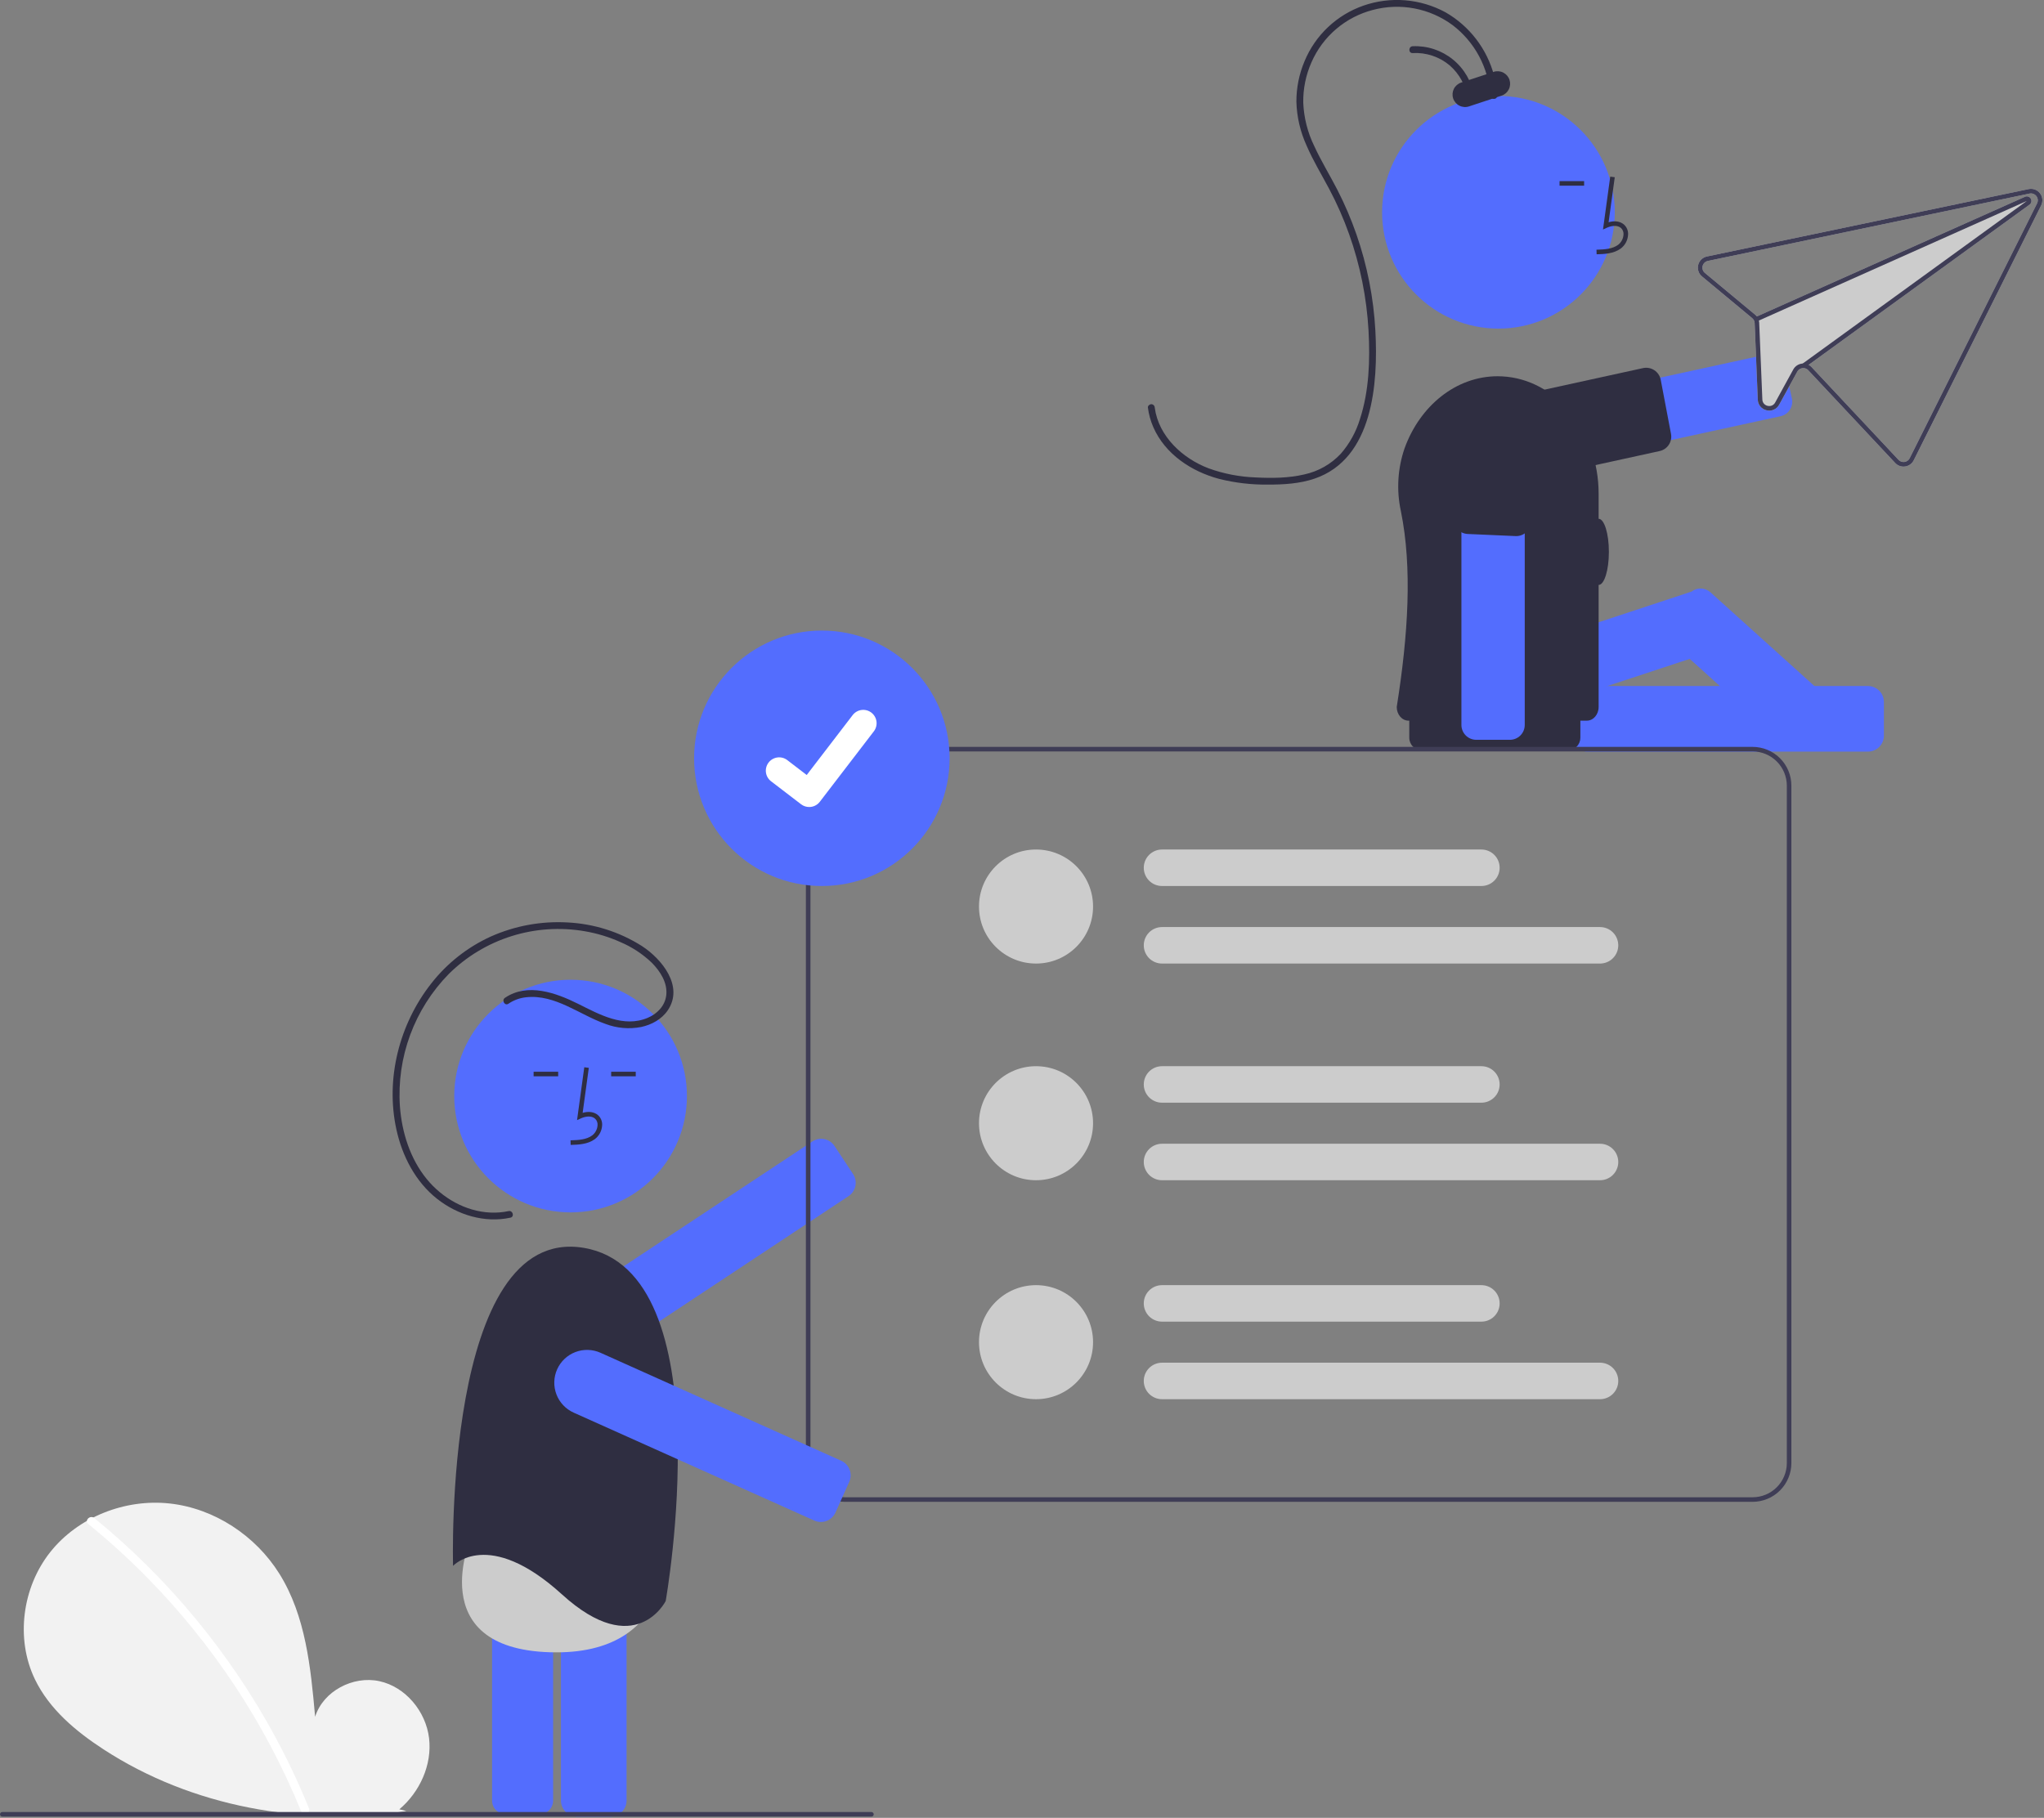 <svg width="896" height="797" viewBox="0 0 896 797" fill="none" xmlns="http://www.w3.org/2000/svg">
<rect x="0" y="0" width="896" height="797" fill="#808080" stroke="none"/>
<g clip-path="url(#clip0_524_1227)">
<path d="M175.051 793.28C184.044 785.682 189.506 773.678 188.073 761.992C186.641 750.307 177.769 739.564 166.26 737.083C154.752 734.601 141.633 741.47 138.137 752.712C136.213 731.038 133.996 708.455 122.473 689.997C112.039 673.284 93.966 661.325 74.38 659.186C54.794 657.046 34.172 665.127 21.956 680.586C9.741 696.045 6.75 718.52 15.305 736.269C21.608 749.343 33.219 759.074 45.385 766.99C84.197 792.245 132.344 800.778 178.157 794.036L175.051 793.28Z" fill="#F2F2F2"/>
<path d="M41.322 665.575C57.483 678.738 72.31 693.461 85.586 709.529C98.865 725.581 110.556 742.883 120.494 761.192C126.049 771.462 131.039 782.028 135.442 792.843C136.34 795.043 132.768 796 131.88 793.825C124.081 774.759 114.432 756.503 103.072 739.32C91.767 722.198 78.828 706.213 64.436 691.59C56.296 683.324 47.708 675.511 38.71 668.187C36.866 666.685 39.493 664.085 41.322 665.575Z" fill="white"/>
<path d="M818.819 329.538H695.805C693.949 329.536 692.17 328.798 690.857 327.486C689.545 326.173 688.807 324.394 688.805 322.538V307.779C688.807 305.923 689.545 304.144 690.857 302.831C692.17 301.519 693.949 300.781 695.805 300.779H818.819C820.675 300.781 822.454 301.519 823.766 302.831C825.079 304.144 825.817 305.923 825.819 307.779V322.538C825.817 324.394 825.079 326.173 823.766 327.486C822.454 328.798 820.675 329.536 818.819 329.538Z" fill="#536DFE"/>
<path d="M802.222 306.97L749.797 259.701C748.668 258.682 747.216 258.092 745.696 258.034C744.176 257.975 742.684 258.452 741.48 259.382L626.749 297.263C625.113 297.805 623.759 298.974 622.984 300.513C622.209 302.053 622.076 303.836 622.615 305.473L627.242 319.489C627.509 320.3 627.933 321.051 628.49 321.699C629.047 322.346 629.726 322.877 630.489 323.261C631.252 323.645 632.083 323.874 632.935 323.937C633.787 323.999 634.642 323.892 635.453 323.623L740.696 288.873L783.633 327.587C784.823 328.666 786.372 329.262 787.978 329.26C788.092 329.26 788.206 329.257 788.321 329.251C789.174 329.209 790.011 328.998 790.782 328.631C791.553 328.264 792.243 327.748 792.814 327.112L802.697 316.151C803.849 314.869 804.447 313.183 804.358 311.462C804.269 309.741 803.501 308.126 802.222 306.97Z" fill="#536DFE"/>
<path d="M221.703 660.438C220.112 660.44 218.587 661.072 217.462 662.197C216.338 663.322 215.705 664.847 215.703 666.438V789.452C215.705 791.043 216.338 792.568 217.462 793.693C218.587 794.818 220.112 795.45 221.703 795.452H236.463C238.054 795.45 239.579 794.818 240.704 793.693C241.828 792.568 242.461 791.043 242.463 789.452V666.438C242.461 664.847 241.828 663.322 240.704 662.197C239.579 661.072 238.054 660.44 236.463 660.438H221.703Z" fill="#536DFE"/>
<path d="M267.658 796.452H252.898C251.043 796.45 249.263 795.712 247.951 794.4C246.639 793.087 245.901 791.308 245.898 789.452V666.438C245.901 664.582 246.639 662.803 247.951 661.491C249.263 660.178 251.043 659.44 252.898 659.438H267.658C269.514 659.44 271.293 660.178 272.605 661.491C273.918 662.803 274.656 664.582 274.658 666.438V789.452C274.656 791.308 273.918 793.087 272.605 794.4C271.293 795.712 269.514 796.45 267.658 796.452Z" fill="#536DFE"/>
<path d="M291.822 675.975C291.822 675.975 297.398 726.119 241.103 724.416C184.807 722.713 206.71 673.441 206.71 673.441C206.71 673.441 218.475 664.196 248.213 673.137C277.951 682.079 291.822 675.975 291.822 675.975Z" fill="#CCCCCC"/>
<path d="M267.629 590.638C264.537 590.644 261.525 589.652 259.041 587.811C256.557 585.969 254.733 583.376 253.84 580.415C252.946 577.455 253.031 574.286 254.082 571.377C255.132 568.469 257.092 565.977 259.671 564.271L356.099 500.451C356.866 499.944 357.725 499.592 358.627 499.417C359.529 499.241 360.457 499.245 361.358 499.429C362.259 499.612 363.115 499.971 363.877 500.485C364.639 500.999 365.293 501.659 365.8 502.425L373.946 514.733C374.968 516.282 375.335 518.173 374.964 519.991C374.594 521.81 373.518 523.408 371.972 524.434L275.544 588.254C273.198 589.81 270.444 590.64 267.629 590.638Z" fill="#536DFE"/>
<path d="M250.121 531.559C278.288 531.559 301.121 508.726 301.121 480.559C301.121 452.393 278.288 429.559 250.121 429.559C221.955 429.559 199.121 452.393 199.121 480.559C199.121 508.726 221.955 531.559 250.121 531.559Z" fill="#536DFE"/>
<path d="M250.157 501.968C253.463 501.876 257.577 501.762 260.747 499.446C261.691 498.728 262.467 497.813 263.019 496.764C263.572 495.715 263.889 494.558 263.947 493.373C264.005 492.532 263.866 491.688 263.544 490.909C263.221 490.129 262.722 489.435 262.087 488.88C260.431 487.481 258.014 487.153 255.409 487.919L258.108 468.193L256.126 467.922L252.953 491.112L254.608 490.352C256.526 489.472 259.16 489.025 260.796 490.408C261.198 490.769 261.511 491.218 261.711 491.721C261.911 492.223 261.992 492.764 261.949 493.303C261.9 494.184 261.662 495.045 261.251 495.826C260.841 496.608 260.266 497.291 259.567 497.831C257.101 499.633 253.821 499.865 250.102 499.969L250.157 501.968Z" fill="#2F2E41"/>
<path d="M278.682 469.894H267.91V471.894H278.682V469.894Z" fill="#2F2E41"/>
<path d="M244.682 469.894H233.91V471.894H244.682V469.894Z" fill="#2F2E41"/>
<path d="M198.604 686.54C198.604 686.54 194.201 536.825 255.848 547.099C317.495 557.374 291.809 701.951 291.809 701.951C291.809 701.951 278.599 728.372 246.307 699.016C214.016 669.66 198.604 686.54 198.604 686.54Z" fill="#2F2E41"/>
<path d="M221.356 437.483C231.279 430.745 243.803 435.322 253.446 440.13C262.81 444.8 273.362 450.742 283.958 446.244C288.096 444.487 291.459 441.051 292.044 436.454C292.74 430.977 289.429 425.85 285.745 422.127C281.742 418.296 277.079 415.223 271.98 413.055C266.982 410.806 261.716 409.205 256.312 408.29C245.607 406.441 234.615 407.176 224.251 410.434C213.887 413.692 204.452 419.379 196.731 427.022C189.262 434.64 183.491 443.753 179.798 453.763C176.105 463.772 174.574 474.45 175.306 485.094C176.148 496.439 179.772 508.008 187.041 516.914C193.862 525.27 204.074 531.145 214.974 531.635C217.645 531.76 220.321 531.543 222.937 530.988C224.82 530.587 225.625 533.478 223.734 533.881C212.382 536.302 200.621 532.705 191.617 525.623C182.139 518.167 176.323 506.88 173.773 495.251C168.894 472.996 175.007 449.045 189.015 431.229C195.932 422.354 204.893 415.284 215.133 410.62C225.708 405.897 237.261 403.778 248.824 404.437C260.356 405.016 271.543 408.561 281.303 414.728C290.034 420.371 299.874 432.331 292.753 442.914C290.091 446.871 285.67 449.282 281.081 450.272C275.815 451.297 270.367 450.822 265.357 448.902C253.951 444.875 243.402 435.875 230.634 437.238C227.852 437.527 225.184 438.501 222.87 440.073C221.268 441.16 219.766 438.562 221.356 437.483Z" fill="#2F2E41"/>
<path d="M657.085 205.201C654.775 203.717 652.957 201.582 651.861 199.065C650.765 196.548 650.44 193.762 650.927 191.061C651.414 188.359 652.692 185.863 654.597 183.887C656.503 181.911 658.952 180.545 661.635 179.961L774.623 155.365C776.307 155 778.067 155.318 779.517 156.25C780.967 157.181 781.988 158.65 782.356 160.333L785.496 174.755C785.678 175.589 785.693 176.451 785.542 177.291C785.39 178.131 785.075 178.933 784.613 179.651C784.152 180.369 783.554 180.99 782.853 181.477C782.151 181.963 781.361 182.308 780.527 182.489L667.539 207.085C667.049 207.192 666.554 207.272 666.056 207.326C662.91 207.669 659.742 206.919 657.085 205.201Z" fill="#536DFE"/>
<path d="M647.834 197.048C647.767 196.78 647.707 196.509 647.654 196.235C646.725 191.342 648.423 186.19 652.433 181.728C656.788 177.093 662.474 173.926 668.707 172.662L720.218 161.392C721.067 161.207 721.944 161.193 722.798 161.352C723.652 161.511 724.466 161.84 725.191 162.319C725.915 162.798 726.537 163.417 727.018 164.14C727.5 164.863 727.831 165.676 727.994 166.529L732.488 190.203C732.812 191.867 732.471 193.592 731.536 195.006C730.602 196.421 729.149 197.411 727.491 197.765L675.654 209.105C673.317 209.621 670.931 209.884 668.538 209.889C658.326 209.889 649.823 204.915 647.834 197.048Z" fill="#2F2E41"/>
<path d="M656.848 144.076C685.014 144.076 707.848 121.243 707.848 93.076C707.848 64.91 685.014 42.076 656.848 42.076C628.681 42.076 605.848 64.91 605.848 93.076C605.848 121.243 628.681 144.076 656.848 144.076Z" fill="#536DFE"/>
<path d="M699.888 111.485C703.194 111.394 707.308 111.279 710.478 108.963C711.422 108.246 712.197 107.33 712.75 106.281C713.303 105.232 713.619 104.075 713.678 102.891C713.735 102.049 713.597 101.205 713.274 100.426C712.952 99.647 712.453 98.952 711.817 98.397C710.162 96.999 707.744 96.67 705.139 97.436L707.838 77.71L705.857 77.439L702.684 100.629L704.338 99.87C706.257 98.99 708.89 98.542 710.526 99.925C710.928 100.286 711.241 100.736 711.441 101.238C711.641 101.74 711.722 102.282 711.679 102.82C711.631 103.702 711.393 104.562 710.982 105.344C710.571 106.125 709.997 106.809 709.298 107.348C706.831 109.15 703.552 109.382 699.832 109.486L699.888 111.485Z" fill="#2F2E41"/>
<path d="M694.408 79.412H683.637V81.412H694.408V79.412Z" fill="#2F2E41"/>
<path d="M653.281 41.926C652.906 35.897 651.24 30.019 648.395 24.691C645.551 19.362 641.594 14.707 636.794 11.04C631.835 7.367 626.111 4.86 620.049 3.704C613.987 2.547 607.743 2.772 601.779 4.362C595.855 5.902 590.357 8.766 585.7 12.739C581.043 16.713 577.35 21.692 574.897 27.301C572.428 32.868 571.197 38.904 571.287 44.993C571.559 51.615 573.204 58.108 576.118 64.06C579.125 70.612 582.918 76.759 586.212 83.164C589.456 89.48 592.255 96.015 594.589 102.721C599.337 116.386 602.138 130.65 602.91 145.095C604.135 167.866 601.956 201.109 576.25 209.848C569.714 212.07 562.662 212.484 555.808 212.466C548.59 212.554 541.391 211.711 534.388 209.957C522.253 206.717 510.733 199.107 505.562 187.285C504.37 184.555 503.571 181.67 503.189 178.716C503.081 177.906 503.955 177.224 504.689 177.216C505.084 177.226 505.46 177.387 505.739 177.666C506.018 177.945 506.179 178.321 506.189 178.716C507.863 191.314 518.36 200.975 529.758 205.318C536.418 207.732 543.415 209.086 550.494 209.33C557.54 209.686 564.856 209.63 571.756 208.009C577.897 206.68 583.485 203.503 587.769 198.906C591.589 194.509 594.437 189.356 596.129 183.784C600.186 171.399 600.612 157.782 599.899 144.873C599.092 130.476 596.23 116.267 591.401 102.68C588.961 95.82 586.019 89.149 582.597 82.722C579.254 76.436 575.543 70.327 572.727 63.775C569.978 57.752 568.467 51.239 568.282 44.621C568.26 38.51 569.477 32.457 571.858 26.828C574.199 21.177 577.709 16.085 582.157 11.887C586.606 7.688 591.892 4.478 597.668 2.467C603.546 0.421 609.786 -0.373 615.988 0.135C622.191 0.643 628.218 2.442 633.684 5.417C638.884 8.406 643.439 12.396 647.088 17.156C650.736 21.916 653.405 27.352 654.939 33.15C655.685 36.022 656.135 38.962 656.281 41.926C656.38 43.855 653.38 43.85 653.281 41.926Z" fill="#2F2E41"/>
<path d="M643.306 42.979C642.487 37.415 639.699 32.329 635.449 28.646C630.931 24.859 625.14 22.937 619.254 23.27C617.324 23.367 617.329 20.367 619.254 20.27C625.651 19.982 631.931 22.055 636.899 26.095C641.867 30.135 645.177 35.86 646.199 42.181C646.487 44.07 643.597 44.884 643.306 42.979Z" fill="#2F2E41"/>
<path d="M637.004 43.152C636.547 41.767 636.658 40.257 637.314 38.954C637.97 37.652 639.117 36.663 640.502 36.206L654.746 31.503C656.131 31.045 657.641 31.157 658.944 31.813C660.247 32.469 661.235 33.615 661.693 35.001C662.15 36.386 662.038 37.896 661.382 39.198C660.726 40.501 659.58 41.49 658.195 41.947L643.951 46.65C643.265 46.877 642.541 46.967 641.821 46.913C641.101 46.86 640.398 46.666 639.753 46.341C639.107 46.016 638.533 45.567 638.061 45.02C637.589 44.473 637.23 43.838 637.004 43.152Z" fill="#2F2E41"/>
<path d="M748.237 112.45C747.317 112.645 746.47 113.094 745.793 113.748C745.117 114.401 744.638 115.232 744.412 116.146C744.186 117.059 744.222 118.017 744.516 118.91C744.809 119.804 745.349 120.597 746.072 121.198L768.084 139.487C768.406 139.759 768.671 140.091 768.867 140.465C769.048 140.842 769.15 141.253 769.166 141.671L770.54 175.212C770.565 176.309 770.958 177.366 771.656 178.213C772.355 179.06 773.317 179.648 774.39 179.882L774.429 179.891C775.488 180.15 776.604 180.047 777.598 179.598C778.592 179.15 779.408 178.382 779.915 177.416L787.854 162.937C788.121 162.46 788.512 162.065 788.985 161.793C789.459 161.521 789.997 161.384 790.543 161.395C790.945 161.397 791.342 161.482 791.709 161.645C792.076 161.808 792.406 162.045 792.677 162.341L830.778 202.997C831.327 203.587 832.012 204.034 832.774 204.3C833.535 204.567 834.35 204.643 835.148 204.524C835.943 204.406 836.698 204.098 837.349 203.627C838.001 203.156 838.53 202.535 838.891 201.817L894.758 90.045C895.18 89.204 895.356 88.26 895.266 87.323C895.176 86.385 894.824 85.493 894.249 84.747C893.674 84.001 892.9 83.433 892.017 83.107C891.133 82.782 890.176 82.712 889.254 82.907L887.445 83.285L748.237 112.45ZM747.345 119.662C746.911 119.3 746.588 118.824 746.413 118.287C746.238 117.75 746.217 117.175 746.354 116.627C746.49 116.079 746.778 115.581 747.185 115.189C747.591 114.797 748.1 114.527 748.653 114.411L887.817 85.256L889.67 84.868C890.221 84.754 890.794 84.797 891.322 84.993C891.851 85.189 892.313 85.53 892.657 85.976C893.002 86.422 893.214 86.956 893.27 87.516C893.325 88.077 893.222 88.642 892.972 89.147L837.106 200.919C836.889 201.35 836.572 201.723 836.18 202.006C835.788 202.288 835.334 202.472 834.856 202.541C834.378 202.611 833.891 202.564 833.435 202.405C832.979 202.245 832.568 201.978 832.238 201.626L794.137 160.971C793.765 160.565 793.325 160.225 792.837 159.968L889.65 89.734C890.03 89.464 890.304 89.069 890.425 88.618C890.545 88.166 890.504 87.687 890.308 87.263C890.113 86.839 889.775 86.497 889.354 86.295C888.933 86.094 888.454 86.046 888.002 86.16C887.891 86.186 887.783 86.223 887.679 86.271L770.13 138.742C769.903 138.45 769.643 138.184 769.356 137.951L747.345 119.662Z" fill="#CCCCCC"/>
<path d="M748.237 112.45C747.317 112.645 746.47 113.094 745.793 113.748C745.117 114.401 744.638 115.232 744.412 116.146C744.186 117.059 744.222 118.017 744.516 118.91C744.809 119.804 745.349 120.597 746.072 121.198L768.084 139.487C768.406 139.759 768.671 140.091 768.867 140.465C769.048 140.842 769.15 141.253 769.166 141.671L770.54 175.212C770.565 176.309 770.958 177.366 771.656 178.213C772.355 179.06 773.317 179.648 774.39 179.882L774.429 179.891C775.488 180.15 776.604 180.047 777.598 179.598C778.592 179.15 779.408 178.382 779.915 177.416L787.854 162.937C788.121 162.46 788.512 162.065 788.985 161.793C789.459 161.521 789.997 161.384 790.543 161.395C790.945 161.397 791.342 161.482 791.709 161.645C792.076 161.808 792.406 162.045 792.677 162.341L830.778 202.997C831.327 203.587 832.012 204.034 832.774 204.3C833.535 204.567 834.35 204.643 835.148 204.524C835.943 204.406 836.698 204.098 837.349 203.627C838.001 203.156 838.53 202.535 838.891 201.817L894.758 90.045C895.18 89.204 895.356 88.26 895.266 87.323C895.176 86.385 894.824 85.493 894.249 84.747C893.674 84.001 892.9 83.433 892.017 83.107C891.133 82.782 890.176 82.712 889.254 82.907L887.445 83.285L748.237 112.45ZM747.345 119.662C746.911 119.3 746.588 118.824 746.413 118.287C746.238 117.75 746.217 117.175 746.354 116.627C746.49 116.079 746.778 115.581 747.185 115.189C747.591 114.797 748.1 114.527 748.653 114.411L887.817 85.256L889.67 84.868C890.221 84.754 890.794 84.797 891.322 84.993C891.851 85.189 892.313 85.53 892.657 85.976C893.002 86.422 893.214 86.956 893.27 87.516C893.325 88.077 893.222 88.642 892.972 89.147L837.106 200.919C836.889 201.35 836.572 201.723 836.18 202.006C835.788 202.288 835.334 202.472 834.856 202.541C834.378 202.611 833.891 202.564 833.435 202.405C832.979 202.245 832.568 201.978 832.238 201.626L794.137 160.971C793.765 160.565 793.325 160.225 792.837 159.968C792.139 159.594 791.361 159.395 790.569 159.39C790.457 159.386 790.343 159.39 790.229 159.395L790.219 159.393C789.37 159.437 788.547 159.697 787.827 160.149C787.106 160.601 786.514 161.229 786.104 161.974L778.163 176.464C777.859 177.045 777.368 177.507 776.769 177.775C776.17 178.043 775.499 178.1 774.863 177.938L774.843 177.934C774.198 177.798 773.618 177.447 773.199 176.938C772.78 176.429 772.547 175.792 772.537 175.133L771.164 141.592C771.153 141.238 771.102 140.886 771.012 140.542L771.015 140.533C770.93 140.203 770.81 139.884 770.658 139.58C770.512 139.282 770.335 139.002 770.13 138.742C769.903 138.45 769.643 138.184 769.356 137.951L747.345 119.662Z" fill="#3F3D56"/>
<path d="M770.128 138.742L887.677 86.271C887.781 86.223 887.889 86.186 888 86.16C888.453 86.046 888.931 86.094 889.352 86.295C889.774 86.497 890.111 86.839 890.307 87.263C890.502 87.687 890.543 88.166 890.423 88.618C890.303 89.069 890.028 89.464 889.648 89.734L792.836 159.968L791.127 161.21L789.958 159.59L790.218 159.393L790.227 159.395L888.468 88.112L771.013 140.533L771.011 140.542L770.499 140.765L769.684 138.938L770.128 138.742Z" fill="#3F3D56"/>
<path d="M623.266 297.96C621.807 297.962 620.409 298.542 619.378 299.573C618.347 300.604 617.767 302.002 617.766 303.46V323.46C617.767 324.918 618.347 326.316 619.378 327.347C620.409 328.378 621.807 328.958 623.266 328.96H687.266C688.724 328.958 690.122 328.378 691.153 327.347C692.184 326.316 692.764 324.918 692.766 323.46V303.46C692.764 302.002 692.184 300.604 691.153 299.573C690.122 298.542 688.724 297.962 687.266 297.96H623.266Z" fill="#2F2E41"/>
<path d="M615.72 196.51C612.664 205.367 612.095 214.892 614.073 224.05C619.159 248.984 617.265 278.461 612.266 309.96C612.266 313.274 614.574 315.96 617.421 315.96H695.61C698.458 315.96 700.766 313.274 700.766 309.96V216.46C700.766 188.83 681.983 166.22 658.492 165.02C657.839 164.98 657.177 164.96 656.516 164.96C638.189 164.96 622.43 177.99 615.72 196.51Z" fill="#2F2E41"/>
<path d="M640.621 317.861V202.227C640.621 198.545 642.083 195.015 644.686 192.412C647.289 189.809 650.82 188.347 654.501 188.347C658.182 188.347 661.713 189.809 664.316 192.412C666.919 195.015 668.381 198.545 668.381 202.227V317.861C668.379 319.584 667.693 321.236 666.475 322.455C665.256 323.673 663.604 324.359 661.881 324.361H647.121C645.398 324.359 643.746 323.673 642.527 322.455C641.308 321.236 640.623 319.584 640.621 317.861Z" fill="#536DFE"/>
<path d="M664.362 235.038L643.382 234.114C641.66 234.036 640.04 233.279 638.876 232.008C637.712 230.737 637.1 229.056 637.174 227.334L638.648 193.867C638.741 191.633 639.274 189.439 640.216 187.412C641.158 185.384 642.491 183.563 644.138 182.051C645.785 180.539 647.714 179.367 649.815 178.602C651.916 177.837 654.147 177.494 656.381 177.592C658.614 177.69 660.806 178.228 662.832 179.175C664.857 180.122 666.676 181.459 668.184 183.11C669.692 184.76 670.859 186.692 671.62 188.795C672.38 190.897 672.718 193.129 672.615 195.362L671.141 228.83C671.068 230.502 670.352 232.08 669.144 233.238C667.936 234.395 666.328 235.042 664.655 235.044C664.558 235.044 664.46 235.042 664.362 235.038Z" fill="#2F2E41"/>
<path d="M700.766 256.46C703.251 256.46 705.266 249.968 705.266 241.96C705.266 233.952 703.251 227.46 700.766 227.46C698.28 227.46 696.266 233.952 696.266 241.96C696.266 249.968 698.28 256.46 700.766 256.46Z" fill="#2F2E41"/>
<path d="M454.148 422.46C467.956 422.46 479.148 411.267 479.148 397.46C479.148 383.653 467.956 372.46 454.148 372.46C440.341 372.46 429.148 383.653 429.148 397.46C429.148 411.267 440.341 422.46 454.148 422.46Z" fill="#CCCCCC"/>
<path d="M701.379 422.46H509.379C507.257 422.46 505.222 421.617 503.722 420.117C502.222 418.616 501.379 416.582 501.379 414.46C501.379 412.338 502.222 410.303 503.722 408.803C505.222 407.303 507.257 406.46 509.379 406.46H701.379C703.501 406.46 705.535 407.303 707.036 408.803C708.536 410.303 709.379 412.338 709.379 414.46C709.379 416.582 708.536 418.616 707.036 420.117C705.535 421.617 703.501 422.46 701.379 422.46Z" fill="#CCCCCC"/>
<path d="M649.379 388.46H509.379C507.257 388.46 505.222 387.617 503.722 386.117C502.222 384.617 501.379 382.582 501.379 380.46C501.379 378.338 502.222 376.303 503.722 374.803C505.222 373.303 507.257 372.46 509.379 372.46H649.379C651.501 372.46 653.535 373.303 655.036 374.803C656.536 376.303 657.379 378.338 657.379 380.46C657.379 382.582 656.536 384.617 655.036 386.117C653.535 387.617 651.501 388.46 649.379 388.46Z" fill="#CCCCCC"/>
<path d="M454.148 517.46C467.956 517.46 479.148 506.267 479.148 492.46C479.148 478.653 467.956 467.46 454.148 467.46C440.341 467.46 429.148 478.653 429.148 492.46C429.148 506.267 440.341 517.46 454.148 517.46Z" fill="#CCCCCC"/>
<path d="M701.379 517.46H509.379C507.257 517.46 505.222 516.617 503.722 515.117C502.222 513.617 501.379 511.582 501.379 509.46C501.379 507.338 502.222 505.303 503.722 503.803C505.222 502.303 507.257 501.46 509.379 501.46H701.379C703.501 501.46 705.535 502.303 707.036 503.803C708.536 505.303 709.379 507.338 709.379 509.46C709.379 511.582 708.536 513.617 707.036 515.117C705.535 516.617 703.501 517.46 701.379 517.46Z" fill="#CCCCCC"/>
<path d="M649.379 483.46H509.379C507.257 483.46 505.222 482.617 503.722 481.117C502.222 479.617 501.379 477.582 501.379 475.46C501.379 473.338 502.222 471.303 503.722 469.803C505.222 468.303 507.257 467.46 509.379 467.46H649.379C651.501 467.46 653.535 468.303 655.036 469.803C656.536 471.303 657.379 473.338 657.379 475.46C657.379 477.582 656.536 479.617 655.036 481.117C653.535 482.617 651.501 483.46 649.379 483.46Z" fill="#CCCCCC"/>
<path d="M454.148 613.46C467.956 613.46 479.148 602.267 479.148 588.46C479.148 574.653 467.956 563.46 454.148 563.46C440.341 563.46 429.148 574.653 429.148 588.46C429.148 602.267 440.341 613.46 454.148 613.46Z" fill="#CCCCCC"/>
<path d="M701.379 613.46H509.379C507.257 613.46 505.222 612.617 503.722 611.117C502.222 609.617 501.379 607.582 501.379 605.46C501.379 603.338 502.222 601.303 503.722 599.803C505.222 598.303 507.257 597.46 509.379 597.46H701.379C703.501 597.46 705.535 598.303 707.036 599.803C708.536 601.303 709.379 603.338 709.379 605.46C709.379 607.582 708.536 609.617 707.036 611.117C705.535 612.617 703.501 613.46 701.379 613.46Z" fill="#CCCCCC"/>
<path d="M649.379 579.46H509.379C507.257 579.46 505.222 578.617 503.722 577.117C502.222 575.617 501.379 573.582 501.379 571.46C501.379 569.338 502.222 567.303 503.722 565.803C505.222 564.303 507.257 563.46 509.379 563.46H649.379C651.501 563.46 653.535 564.303 655.036 565.803C656.536 567.303 657.379 569.338 657.379 571.46C657.379 573.582 656.536 575.617 655.036 577.117C653.535 578.617 651.501 579.46 649.379 579.46Z" fill="#CCCCCC"/>
<path d="M768.266 658.46H370.266C365.759 658.455 361.437 656.662 358.25 653.475C355.063 650.288 353.271 645.967 353.266 641.46V344.46C353.271 339.953 355.063 335.632 358.25 332.445C361.437 329.258 365.759 327.465 370.266 327.46H768.266C772.773 327.465 777.094 329.258 780.281 332.445C783.468 335.632 785.261 339.953 785.266 344.46V641.46C785.261 645.967 783.468 650.288 780.281 653.475C777.094 656.662 772.773 658.455 768.266 658.46ZM370.266 329.46C366.289 329.464 362.476 331.046 359.664 333.858C356.852 336.67 355.27 340.483 355.266 344.46V641.46C355.27 645.437 356.852 649.25 359.664 652.062C362.476 654.874 366.289 656.455 370.266 656.46H768.266C772.243 656.455 776.055 654.874 778.867 652.062C781.679 649.25 783.261 645.437 783.266 641.46V344.46C783.261 340.483 781.679 336.67 778.867 333.858C776.055 331.046 772.243 329.464 768.266 329.46H370.266Z" fill="#3F3D56"/>
<path d="M360.266 388.46C391.194 388.46 416.266 363.388 416.266 332.46C416.266 301.532 391.194 276.46 360.266 276.46C329.338 276.46 304.266 301.532 304.266 332.46C304.266 363.388 329.338 388.46 360.266 388.46Z" fill="#536DFE"/>
<path d="M354.711 353.823C353.451 353.825 352.225 353.418 351.217 352.662L351.154 352.615L337.994 342.539C337.384 342.072 336.873 341.489 336.489 340.825C336.104 340.16 335.854 339.426 335.754 338.665C335.653 337.904 335.703 337.13 335.901 336.388C336.099 335.647 336.442 334.951 336.909 334.342C337.376 333.732 337.958 333.221 338.623 332.836C339.288 332.452 340.022 332.202 340.783 332.101C341.544 332.001 342.317 332.051 343.059 332.249C343.801 332.447 344.497 332.79 345.106 333.257L353.63 339.793L373.775 313.522C374.242 312.913 374.824 312.401 375.489 312.017C376.154 311.633 376.888 311.383 377.649 311.283C378.41 311.182 379.184 311.233 379.926 311.431C380.667 311.63 381.363 311.972 381.972 312.44L381.847 312.61L381.975 312.442C383.205 313.387 384.009 314.78 384.212 316.317C384.414 317.854 383.999 319.409 383.058 320.64L359.363 351.541C358.815 352.253 358.11 352.829 357.304 353.225C356.497 353.621 355.61 353.825 354.711 353.823Z" fill="white"/>
<path d="M359.835 667.297C358.851 667.298 357.878 667.089 356.98 666.684L251.476 619.354C249.752 618.582 248.196 617.478 246.899 616.104C245.602 614.731 244.588 613.116 243.915 611.35C243.242 609.585 242.924 607.704 242.979 605.816C243.033 603.927 243.459 602.068 244.232 600.345C245.006 598.621 246.111 597.066 247.485 595.77C248.859 594.474 250.476 593.461 252.242 592.79C254.007 592.118 255.888 591.801 257.777 591.857C259.665 591.913 261.524 592.34 263.247 593.115L368.752 640.444C369.59 640.82 370.347 641.358 370.978 642.027C371.609 642.695 372.102 643.482 372.429 644.341C372.756 645.2 372.91 646.115 372.884 647.034C372.857 647.952 372.65 648.857 372.273 649.696L366.232 663.163C365.677 664.394 364.778 665.44 363.644 666.173C362.509 666.907 361.187 667.297 359.835 667.297Z" fill="#536DFE"/>
<path d="M382 796.46H1C0.735 796.46 0.48 796.355 0.293 796.167C0.105 795.98 0 795.725 0 795.46C0 795.195 0.105 794.94 0.293 794.753C0.48 794.565 0.735 794.46 1 794.46H382C382.265 794.46 382.52 794.565 382.707 794.753C382.895 794.94 383 795.195 383 795.46C383 795.725 382.895 795.98 382.707 796.167C382.52 796.355 382.265 796.46 382 796.46Z" fill="#3F3D56"/>
</g>
<defs>
<clipPath id="clip0_524_1227">
<rect width="895.287" height="796.46" fill="white"/>
</clipPath>
</defs>
</svg>
